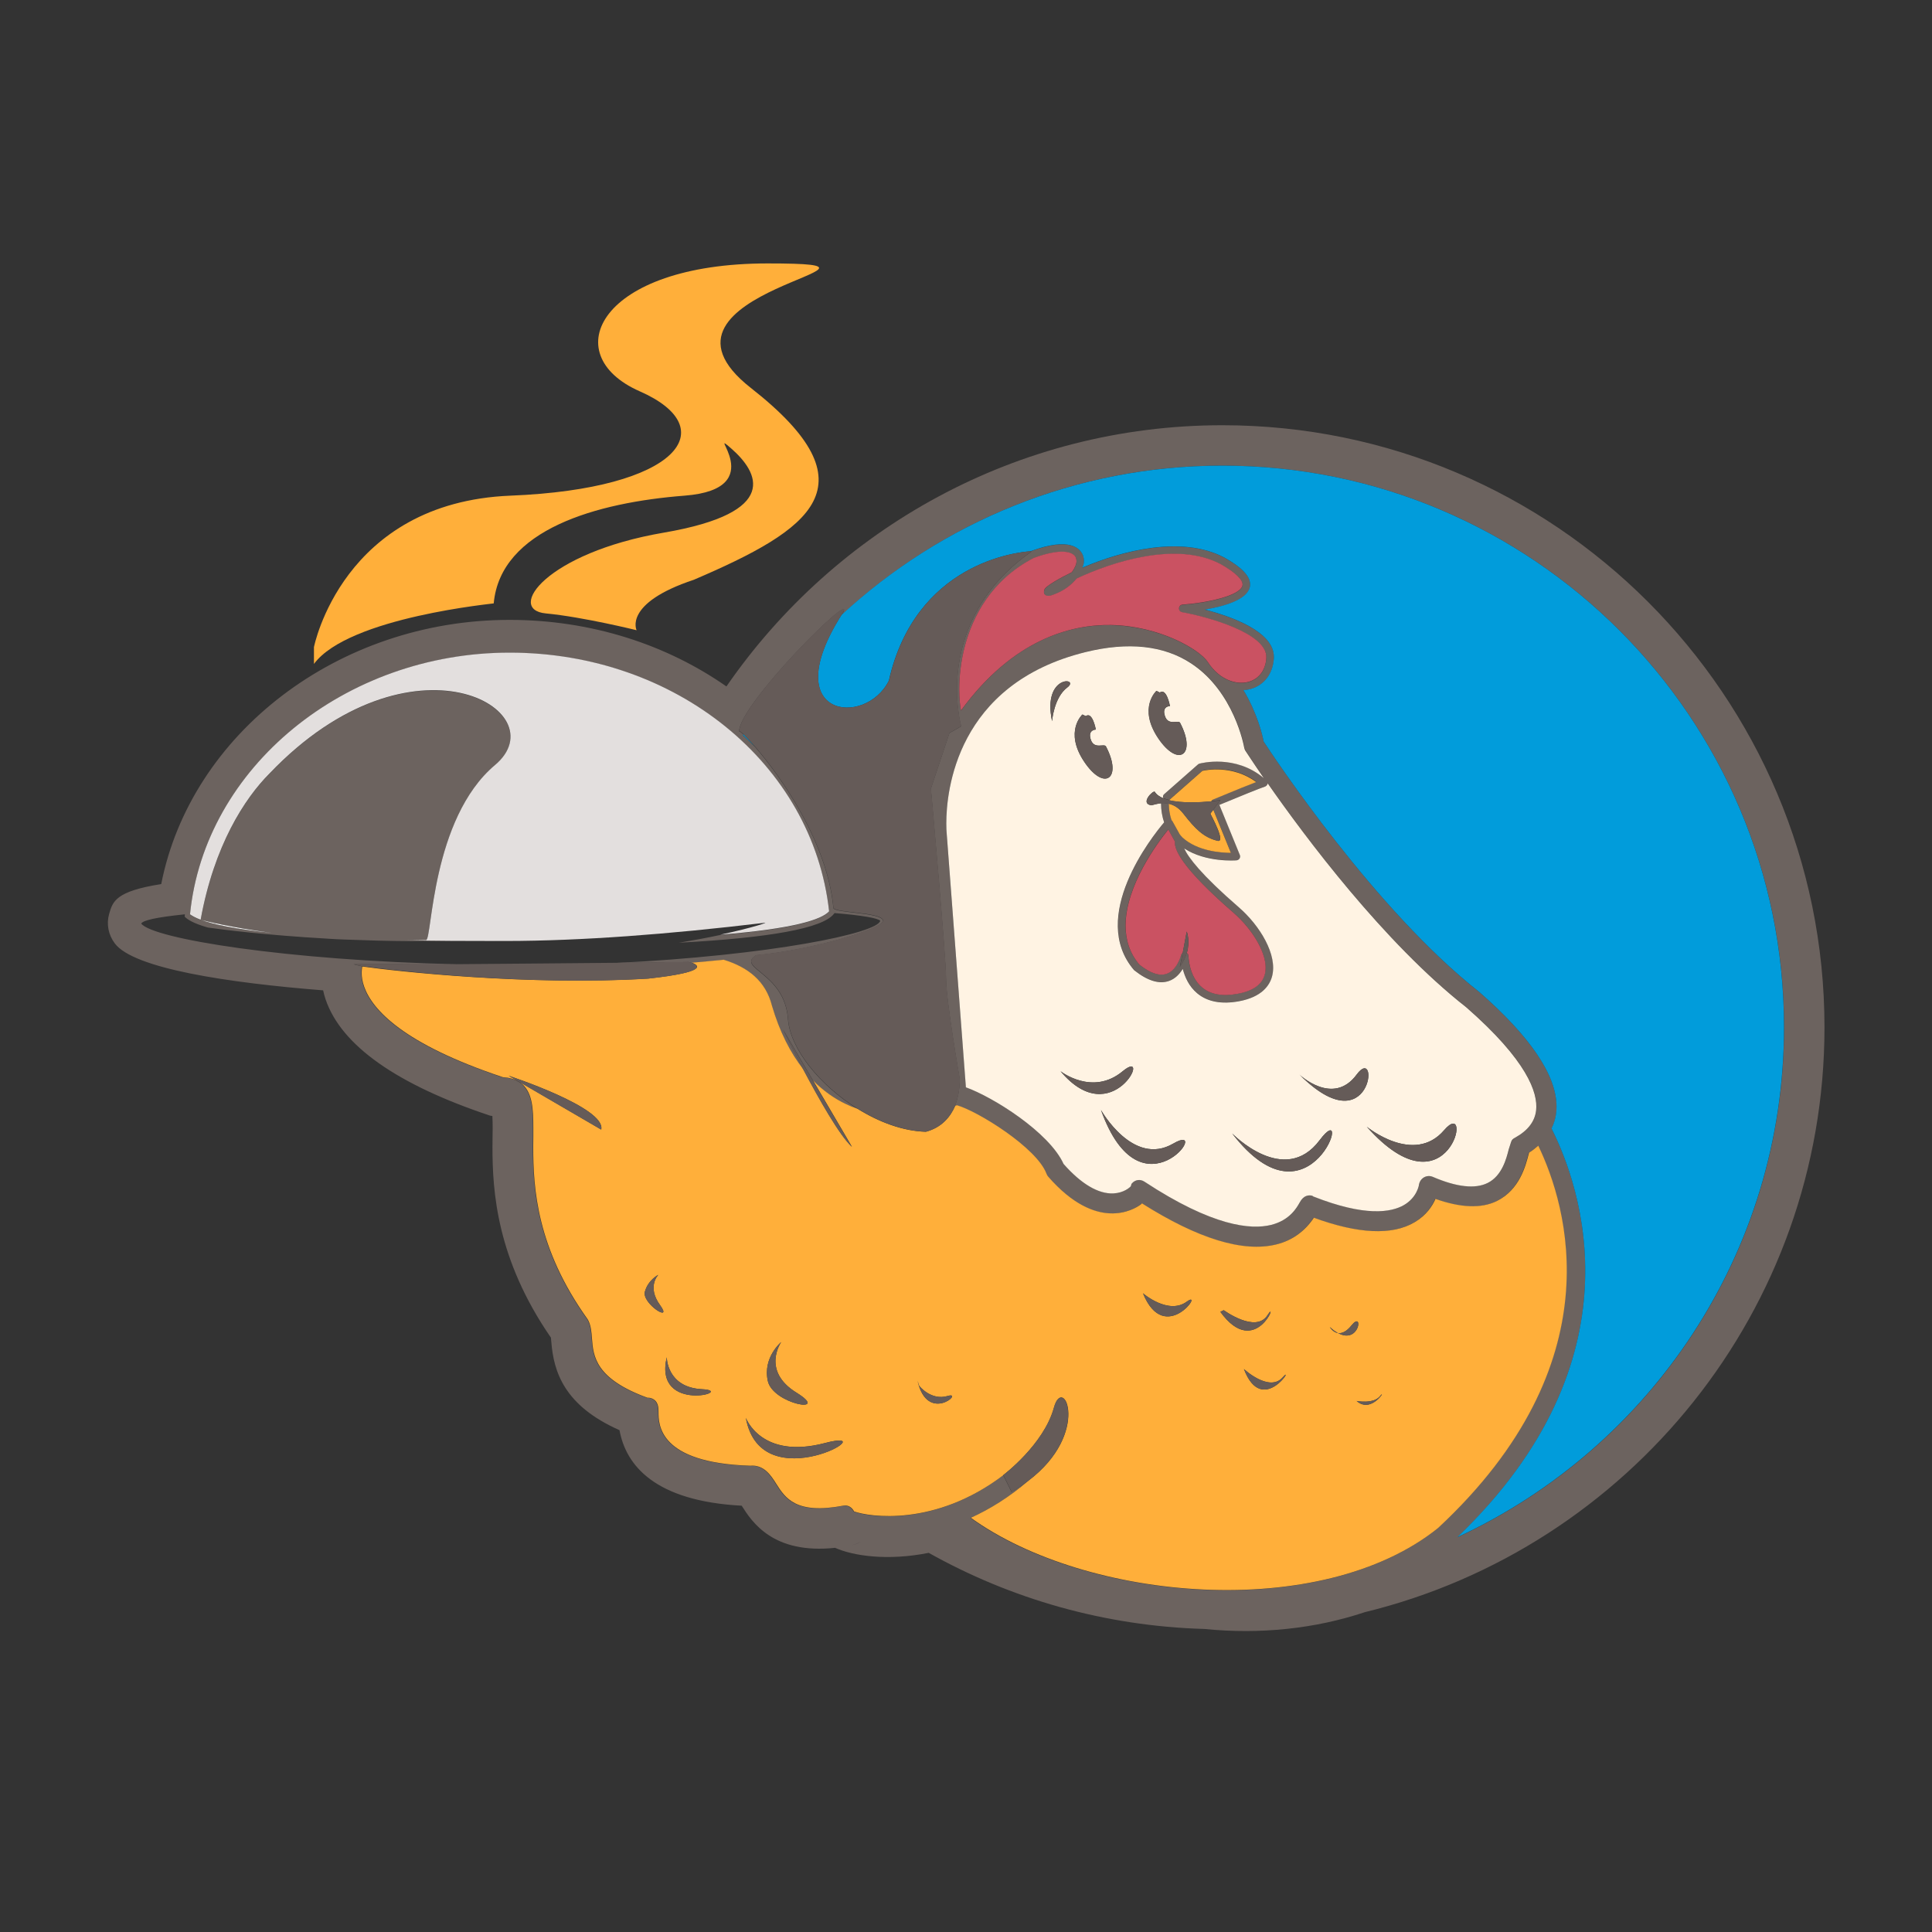 <?xml version="1.0" encoding="utf-8"?>
<!-- Generator: Adobe Illustrator 18.1.0, SVG Export Plug-In . SVG Version: 6.00 Build 0)  -->
<svg version="1.1" id="Layer_1" xmlns="http://www.w3.org/2000/svg" xmlns:xlink="http://www.w3.org/1999/xlink" x="0px" y="0px"
	 viewBox="0 0 2000 2000" enable-background="new 0 0 2000 2000" xml:space="preserve">
<rect x="0" y="0" width="2000" height="2000" fill="#333333" stroke="none"/>
<g>
	<path fill="none" d="M574,1390c-0.7-1.1-1.3-2.1-2-3.2C572.5,1387.9,572.8,1388.3,574,1390z"/>
	<path fill="none" d="M890.9,1595.8c-2.6,1.5-5.3,2.9-8.4,3.7C885.6,1598.8,888.4,1597.5,890.9,1595.8z"/>
	<path fill="#6C635F" d="M1888.7,1063.5c0-343.7-279.6-623.3-623.3-623.3c-212.7,0-400.8,107.2-513.4,270.4
		c-62.1-43.4-140-68.9-224.5-68.9c-177.6,0-330,117.9-360.6,273.5c-47.1,7.4-50.2,17.9-53.9,30.8c-3,10.5-0.9,21.7,5.9,30.7
		c19.6,26,117.2,40.7,215.6,48.5c0.7,3.1,1.5,6.3,2.6,9.5c16.3,47.6,73.6,88,170.2,120.2c0.7,0.2,1.6,0.2,2.4,0.4
		c0.2,3.6,0.3,7.9,0.3,12.6c0,2.8,0,5.7-0.1,8.4c0,3.6-0.1,7.3-0.1,11.2c0,45.8,4.3,115.8,60.5,197.2c0.1,1.7,0.4,4.1,0.4,4.1
		c2.4,31.5,13.5,66.4,70.6,91.7c6.7,36.6,36.7,73.4,126.5,78.2c10.8,17.1,32.6,50.4,96.7,43.6c18.7,8.4,54.5,13.7,96.9,5.2
		c84.9,47.6,182,75.8,285.3,78.8c57.8,5.8,114.6-0.2,166.2-17.4C1685.8,1602.3,1888.7,1356.2,1888.7,1063.5z M994.8,735.7
		c-0.9-4.6-1.8-12.1-1.8-21.8c0-12.7,1.5-28.9,6.1-46c7.6-28.2,26.1-66.7,70.9-90.1c28.2-10.5,41.3-6.7,43.8-0.2
		c0.4,1,0.6,2.2,0.6,3.4c0,3.5-2,7.6-4.9,11.6c-14.4,6.9-24.6,13.3-27.5,16.6c-0.7,0.9-1.3,2.4-1.3,3.8c0,0.8,0.2,1.5,0.5,2.1
		c2.3,3.3,6.9,1.5,10.9,0c9.3-3.6,17-9.5,22.3-16c36.8-17.2,103.4-39.1,149.2-15c15.5,8.6,23.8,16.7,22.6,22.2
		c-2.4,10.8-37.8,18.1-62.1,19.8c-2,0.1-3.5,1.7-3.6,3.7c-0.1,2,1.3,3.7,3.2,4.1c24.7,4.4,88.7,21.5,87.2,47.3
		c-0.7,12.7-7.7,22-18.7,24.9c-12.1,3.2-29.8-1.9-41.9-20.6c-8.3-12.9-50-37.4-100.1-38.3C1108.9,646.3,1048.8,661.6,994.8,735.7z
		 M979.9,861.3c-0.1-0.8-0.3-4-0.3-9c0-32.8,10.2-144.3,144.5-177.4c44-10.8,80.7-6.9,109.2,11.8c44.7,29.4,54.7,86.1,54.8,86.7
		c0.2,1.4,0.8,2.7,1.5,3.9c1.1,1.7,7.8,12.1,18.9,28.1c-29.5-24.8-65.1-15.4-66.6-15c-0.6,0.2-1.1,0.5-1.5,0.8l-35,30.8
		c-0.9,0.8-1.3,1.9-1.3,2.9c0,0.5,0.3,1,0.6,1.4c1.7,0.7,3.4,1.3,5.4,1.7c0.2-0.1,0.4-0.1,0.6-0.2c0,0,32.7-28.8,34.2-30.1
		c2.5-0.6,30.9-6.8,55.7,11.6c-6.9,2.6-19.8,7.8-44.7,18.1c-0.9,0.4-1.5,1.1-1.9,1.9c5.8-0.6,9.5-1.1,9.5-1.1l-7.5,10
		c4.7,11.6,15.4,37.9,18.2,44.6c-10.7,0-34.8-1.8-50.2-16c-1-0.9-1.8-2.1-2.7-3.1l-7.8-14c-0.2-0.3-0.5-0.6-0.8-0.8
		c-1.7-5.1-2.7-10.8-2.8-17c-2.8-0.6-5.4-0.7-7.9-0.5c0,7.3,1.2,13.8,3.2,19.8c-12.4,14.7-78.4,97.8-31.1,153
		c14,11.1,25.9,14.7,36.1,11.2c6.8-2.4,11.2-7.5,14.3-12.5c2,8.1,6.2,18,15,25.3c10.6,8.8,25.1,11.5,43.2,8.2
		c23.7-4.4,31.7-16.3,34.2-25.6c6-22.2-12.8-52.9-34.4-71.7c-38.9-33.7-52.3-51.7-56.5-60.9c22.6,14.7,52.8,12.4,54.3,12.3
		c1.2-0.1,2.3-0.8,3-1.9c0.4-0.6,0.6-1.3,0.6-2.1c0-0.5-0.1-1-0.3-1.5c0,0-18.6-45.6-21.2-51.9c18-7.5,44.1-18.1,46.9-18.8
		c1.4-0.3,2.6-1.4,3-2.9c0-0.2,0.1-0.4,0.1-0.6c38.5,55.2,120.2,164.8,205.6,231.9c63.2,55.3,74.2,88.4,72.3,106.4
		c-1.2,11.5-8.5,21.1-21.6,28.4c-2.3,1.3-3.5,1.9-4.3,4.5l-2.5,7.8c-2.4,9.6-7,27.4-21.8,34.7c-13,6.4-32.1,4.3-56.7-6.3
		c-3-1.3-6.4-1-9.2,0.5c-2.8,1.6-4.8,4.4-5.2,7.7c-0.1,0.5-2.1,13.2-15.6,21c-13.2,7.6-40,12.2-93.5-8.8c-0.4-0.2-0.9-0.8-1.4-0.9
		c-3.7-0.9-8.9-0.5-12.9,6.9c-2.7,5-10,18.4-29.6,23.3c-20.8,5.2-60.5,1.7-131.1-44.7c-4.3-2.9-9.6-2.2-13,1.7
		c-0.7,0.9-0.7,2-1.1,2.9c-1.3,1.6-7.6,7-18,7.5c-15.7,0.8-33.5-9.8-51.7-30.5c-14.9-32.9-73.2-69.4-101.1-79.3
		C998.9,1112.4,979.9,861.3,979.9,861.3z M1224.3,986.2c-0.8,0.5-1.5,1.3-1.7,2.3c0,0.2-3.9,15.7-15,19.5
		c-7.4,2.6-16.9-0.6-28.1-9.4c-10.4-12.1-14.4-26.1-14.4-40.5c0-41.6,33.4-86.1,44.2-99.5c2.7,4.9,6.2,11.1,6.9,12.5
		c0,0.4-0.1,0.6-0.1,1c0,7,5.4,24.7,61.1,73c17.1,14.8,32.9,38.3,32.9,56.6c0,2.5-0.3,4.9-0.9,7.1c-2.8,10.3-12.2,17-28.1,19.9
		c-15.7,2.9-28,0.7-36.7-6.5c-13.9-11.5-14.2-32.6-14.2-32.8c0-1.3-0.7-2.3-1.7-3c-1.3,4.5-3.5,9.3-7.1,14.4L1224.3,986.2z
		 M1508.7,1591.4c192-184.2,127.3-364,97.5-423.1c2.6-5.2,4.3-10.8,4.9-16.8c0.2-1.9,0.3-3.9,0.3-5.9c0-32.3-26.9-72.2-80.1-118.7
		c-107.6-84.6-212.7-243.3-223.1-259.2c-1.3-6.5-6.5-29.2-20.9-53.2c2.4-0.1,4.7-0.4,6.9-1c14.4-3.8,23.6-15.8,24.6-32
		c0-0.5,0-0.9,0-1.4c0-26.2-43.5-41.7-71.5-49c19.4-3.2,43.7-9.8,46.6-23.2c0.2-0.9,0.3-1.9,0.3-2.8c0-8.7-8.8-17.9-26.8-27.9
		c-44.3-23.3-106.6-6.7-146.7,10.5c0.7-2.3,1.5-4.5,1.5-6.7c0-2.1-0.3-4.2-1.1-6.1c-2.4-6.4-12.6-19.7-54.3-4.1c0,0,0,0-0.1,0
		c1-0.1,1.5-0.1,1.5-0.1c-104.5,73.2-73.2,181.2-73.2,181.2l-12.2,7l-19.2,57.5c0,0,15.7,174.2,15.7,196.8c0,22.6,14,102.8,14,102.8
		s1.1,14.5-4.9,29c0.7-0.2,1.3-0.5,1.7-0.7c21.3,6,82.7,43.9,92.8,70.9c0.5,1.2,1.1,2.3,1.9,3.2c50.2,57.4,88.5,33.9,95.7,28.7
		c0.6-0.4,0.7-0.8,1.2-1.2c57.7,36.5,104.7,51.1,139.2,42.5c16.6-4.2,29.4-13.6,38.8-27.6c45.5,16.6,80.9,18.5,104.4,4.6
		c12-7.1,18.1-16.5,21.5-24.1c25.6,9.1,47.1,10.3,63.5,2.2c23.4-11.5,29.8-36.3,32.9-48.3c0,0,0.2-0.9,0.5-1.8
		c3.5-2.2,6.6-4.6,9.5-7.2c29.9,62.1,79.8,225-103.7,395.8c-121.5,97.7-363.8,75.7-483.7-10.6c19.4-8.7,39.6-21,59.6-38.4
		c-5.1,3.9-10.7,7.7-17.1,11.4l-8.6-17.3c-71.1,54.1-139.4,43.4-154.8,37.7c-2-4.1-6.2-6.9-10.9-6c-49.4,9.4-60.3-7.8-69.9-23
		c-5.3-8.4-12.5-19.7-26.7-18.3c-94.8-3-94.9-42.7-94.9-55.7c0-4.2,0-11.1-7-14c-0.8-0.3-2.4-0.8-4.5-0.7
		c-53.9-19.7-56-42.8-57.4-61.4c-0.5-6.7-1-13-3.8-18.6c-0.2-0.5-0.5-1-0.8-1.4c-52.4-73.4-56.2-135-56.2-178.4
		c0-3.7,0-7.3,0.1-10.8c0-3.1,0-6.2,0-9c0-20-1.1-34.7-10.5-44.2c-1.3-1.3-2.7-2.4-4.2-3.3l-0.1,0c-4.6-2.9-10.2-4.3-16.7-4.7
		c-103.2-34.4-135-69.8-143.5-93.4c-2-5.6-2.7-10.6-2.7-14.8c0-2.4,0.2-5.1,0.6-6.9c-5-0.7-8-2-8.6-2H415c6.6,0,29,0.4,58.7,0
		c-177.4-4-315.6-26.4-327.5-42.1c1.5-3.3,15.6-6.6,45.2-9.6c0,0.3-0.1,0.7-0.1,1.1l-0.1,1.4l1,0.9c4.4,3.8,12.1,7.2,23.1,10.3
		c14.8,2.1,57.9,7.7,123.7,11.5c11.3,0.8,23.3,1.1,35.7,1.5c42.7,1.7,92.8,1.1,149.3,1.1c-1.6,0-3.1,0-4.7,0
		c-36.5,0-68.8-0.1-97.6-0.8c6.4-0.1,12.8-0.1,19.4-0.3c6.3-0.3,5.2-125.4,71.4-181.1c66.2-55.7-85.4-146.3-233.4,8.7
		c-26.1,26.1-57.5,74.9-71.4,151.5c-5.2-2-8.7-3.8-11-5.6c15.1-152,160.1-270.9,330.9-270.9c171.9,0,313.8,115.1,330.7,267.8
		c-7.9,8.6-36.3,18.1-112.8,24.3c-12.1,2.6-26.4,5.3-42.8,8c94.8-5.1,148.7-15,160.4-29.7l0.7-0.8l0-0.2c29,2.4,44.6,5.2,47.4,7.9
		c-1.9,12.9-114.1,36-274.4,43.8c43.6-0.5,76.1-1,76.1-1s1.5,0.4,3.3,1c11.3-1,22.2-2,32.8-3.1c25.1,7.7,43.6,21.9,50.1,47.8
		c7.9,26.7,18.9,48.6,32.7,66c-12.2-23.1-21.3-42.1-21.3-42.1l31.2,53.2c10.2,10.3,21.6,18.6,34.4,24.6c3.9,1.8,7.8,3.3,11.6,4.7
		c-38.8-24.1-69.8-62-72-92.9c-3.5-48.8-54-52.3-33.1-66.2c57.5-5.2,134.1-27.9,131.4-36.2c-2.7-8.3-49.5-7.4-51.3-12.6
		c-6.3-68.2-54.6-136.2-80.8-166.5c-4.1-4.3-8.4-8.4-12.8-12.4c0.2-0.3,0.3-0.5,0.5-0.8c-2.8-2.6-4.5-3.8-4.5-3.1
		c0-27.9,118.5-146.3,108-123.7c-0.8,1.2-1.4,2.2-2.1,3.4C974.8,540.8,1113.3,482,1265.4,482c320.6,0,581.5,260.8,581.5,581.5
		C1846.9,1297.3,1708.1,1499.2,1508.7,1591.4z M208.4,952.3c3.5,0.9,29.7,7.7,72.8,13.4C242.7,961.7,220.8,956.8,208.4,952.3z
		 M572,1386.8c0.7,1.1,1.3,2.1,2,3.2C572.8,1388.3,572.5,1387.9,572,1386.8z M882.5,1599.5c3.1-0.8,5.8-2.1,8.4-3.7
		C888.4,1597.5,885.6,1598.8,882.5,1599.5z"/>
	<path fill="#019CDB" enable-background="new    " d="M1265.4,482c-152.1,0-290.6,58.8-394.4,154.7c-67.3,106.5,25,116.3,49.1,68
		c27.6-121.9,132.6-133.1,146.5-134c0,0,0,0,0.1,0c41.6-15.6,51.8-2.3,54.3,4.1c0.7,1.9,1.1,4,1.1,6.1c0,2.2-0.8,4.4-1.5,6.7
		c40.1-17.2,102.4-33.8,146.7-10.5c18,10,26.8,19.2,26.8,27.9c0,1-0.1,1.9-0.3,2.8c-3,13.3-27.2,20-46.6,23.2
		c28,7.3,71.5,22.8,71.5,49c0,0.5,0,0.9,0,1.4c-1,16.2-10.2,28.2-24.6,32c-2.2,0.6-4.5,0.9-6.9,1c14.4,24,19.7,46.7,20.9,53.2
		c10.4,15.9,115.5,174.6,223.1,259.2c53.2,46.5,80.1,86.4,80.1,118.7c0,2-0.1,4-0.3,5.9c-0.6,6-2.3,11.6-4.9,16.8
		c29.8,59.1,94.6,238.9-97.5,423.1c199.4-92.3,338.2-294.1,338.2-527.9C1846.9,742.9,1586,482,1265.4,482z"/>
	<path fill="#019CDB" enable-background="new    " d="M769.6,760.1c-0.2,0.3-0.3,0.5-0.5,0.8c4.4,4,8.7,8.2,12.8,12.4
		C776.8,767.5,772.5,762.9,769.6,760.1z"/>
	<path fill="#FFF3E3" enable-background="new    " d="M999.9,1125.6c27.8,9.9,86.2,46.4,101.1,79.3c18.2,20.7,36.1,31.3,51.7,30.5
		c10.4-0.5,16.7-5.9,18-7.5c0.4-1,0.3-2.1,1.1-2.9c3.4-3.9,8.7-4.6,13-1.7c70.6,46.4,110.2,49.9,131.1,44.7
		c19.6-4.9,26.8-18.3,29.6-23.3c4-7.4,9.2-7.8,12.9-6.9c0.4,0.1,0.9,0.8,1.4,0.9c53.4,21,80.3,16.4,93.5,8.8
		c13.5-7.8,15.6-20.5,15.6-21c0.5-3.2,2.4-6.1,5.2-7.7c2.8-1.6,6.2-1.8,9.2-0.5c24.7,10.6,43.8,12.7,56.7,6.3
		c14.8-7.3,19.4-25.1,21.8-34.7l2.5-7.8c0.8-2.5,1.9-3.2,4.3-4.5c13.1-7.3,20.4-16.8,21.6-28.4c1.9-18-9.1-51.1-72.3-106.4
		c-85.4-67.1-167.1-176.7-205.6-231.9c0,0.2,0,0.4-0.1,0.6c-0.4,1.4-1.6,2.5-3,2.9c-2.8,0.7-28.9,11.3-46.9,18.8
		c2.6,6.3,21.2,51.9,21.2,51.9c0.2,0.5,0.3,1,0.3,1.5c0,0.7-0.2,1.4-0.6,2.1c-0.7,1.1-1.8,1.7-3,1.9c-1.4,0.1-31.7,2.4-54.3-12.3
		c4.2,9.3,17.6,27.2,56.5,60.9c21.7,18.8,40.5,49.4,34.4,71.7c-2.5,9.2-10.5,21.2-34.2,25.6c-18.1,3.3-32.6,0.6-43.2-8.2
		c-8.8-7.3-12.9-17.2-15-25.3c-3.1,5-7.5,10.1-14.3,12.5c-10.2,3.5-22.1-0.1-36.1-11.2c-47.3-55.2,18.6-138.3,31.1-153
		c-2-6-3.2-12.6-3.2-19.8c-4,0.4-7.5,1.5-10,2.1c-12.2-1.7,1.7-15.7,3.5-14c1.8,3,5.1,5.2,9.1,6.8c-0.2-0.5-0.6-0.9-0.6-1.4
		c0-1.1,0.4-2.2,1.3-2.9l35-30.8c0.5-0.4,1-0.7,1.5-0.8c1.5-0.4,37.1-9.8,66.6,15c-11.1-16.1-17.8-26.5-18.9-28.1
		c-0.8-1.2-1.3-2.6-1.5-3.9c-0.1-0.6-10.1-57.3-54.8-86.7c-28.4-18.7-65.2-22.6-109.2-11.8C989.7,708,979.6,819.5,979.6,852.3
		c0,5,0.2,8.2,0.3,9C979.9,861.3,998.9,1112.4,999.9,1125.6z M1345.2,1112.4c0,0,34.8,33.1,59.2,0
		C1428.8,1079.3,1420.1,1187.3,1345.2,1112.4z M1275.5,1173.3c0,0,54,55.8,90.6,7C1402.7,1131.5,1357.4,1279.6,1275.5,1173.3z
		 M1097.8,1108.9c0,0,33.1,26.1,64.4,0C1193.7,1082.8,1151.8,1173.3,1097.8,1108.9z M1129.2,765.7c3.5,10.4,13.9,3.5,15.7,7
		c17.4,33.1-1.7,47-22.6,15.7c-20.9-31.3-1.8-48.8-1.8-48.8l3.5,1.7c7-5.2,10.4,13.9,10.4,13.9S1125.7,755.3,1129.2,765.7z
		 M1104.8,711.7c-13.9,10.4-15.7,34.8-15.7,34.8C1078.7,697.8,1118.7,701.3,1104.8,711.7z M1139.7,1149c0,0,33.1,59.2,74.9,34.8
		C1256.4,1159.4,1181.5,1265.7,1139.7,1149z M1414.9,1166.4c0,0,48.8,40.1,80.1,3.5C1526.4,1133.3,1500.2,1262.2,1414.9,1166.4z
		 M1198.9,764c-20.9-31.3-1.7-48.8-1.7-48.8l3.5,1.7c7-5.2,10.5,14,10.5,14s-8.7,0-5.2,10.4c3.5,10.5,14,3.5,15.7,7
		C1239,781.4,1219.8,795.3,1198.9,764z"/>
	<path fill="#FFAF3A" enable-background="new    " d="M958.5,1171.6c-23.6-0.6-48.5-9.9-70.8-23.8c-3.9-1.3-7.8-2.9-11.6-4.7
		c-12.8-6-24.2-14.3-34.4-24.6l40.3,68.7c-12.9-11.9-34.1-49.5-50.1-79.9c-13.8-17.4-24.8-39.3-32.7-66c-6.5-25.9-25-40.1-50.1-47.8
		c-10.6,1.1-21.5,2.1-32.8,3.1c6.9,2.5,17.4,9.5-45.1,16.4c-125.1,7.6-260.9-7.5-296.2-12.5c-0.3,1.9-0.6,4-0.6,6.4
		c0,4.3,0.7,9.3,2.7,14.8c8.5,23.6,40.3,59,143.5,93.4c6.6,0.4,12.2,1.9,16.7,4.7l-10.7-6.2c0,0,101,33.1,95.8,55.7l-85-49.5
		c1.5,1,2.9,2.1,4.2,3.3c9.4,9.5,10.5,24.3,10.5,44.2c0,2.9,0,5.9,0,9c0,3.4-0.1,7-0.1,10.8c0,43.3,3.7,105,56.2,178.4
		c0.3,0.4,0.6,0.9,0.8,1.4c2.8,5.6,3.3,11.9,3.8,18.6c1.4,18.6,3.5,41.7,57.4,61.4c2.1-0.1,3.8,0.4,4.5,0.7c7,2.9,7,9.8,7,14
		c0,13,0,52.7,94.9,55.7c14.1-1.3,21.4,9.9,26.7,18.3c9.6,15.2,20.5,32.4,69.9,23c4.7-0.9,8.9,1.9,10.9,6
		c15.4,5.6,83.7,16.4,154.8-37.7l-0.1-0.1c0,0,41.8-31.4,52.3-69.7c9.7-35.5,38.8,26.3-26.5,75.7c-20.1,17.3-40.2,29.6-59.6,38.4
		c119.9,86.3,362.2,108.3,483.7,10.6c183.5-170.8,133.6-333.7,103.7-395.8c-2.9,2.5-6,5-9.5,7.2c-0.3,0.9-0.5,1.8-0.5,1.8
		c-3.1,11.9-9.4,36.7-32.9,48.3c-16.4,8.1-38,6.8-63.5-2.2c-3.3,7.5-9.5,17-21.5,24.1c-23.5,14-58.9,12-104.4-4.6
		c-9.4,14-22.3,23.5-38.8,27.6c-34.5,8.6-81.5-6-139.2-42.5c-0.5,0.4-0.6,0.8-1.2,1.2c-7.2,5.3-45.5,28.7-95.7-28.7
		c-0.8-0.9-1.5-2-1.9-3.2c-10.1-27-71.6-65-92.8-70.9c-0.4,0.2-1.1,0.4-1.7,0.7C983.9,1156,975.1,1167.1,958.5,1171.6z
		 M949.8,1429.4l1.7,5.2c0,0,12.2,15.7,29.6,10.5C998.6,1439.9,960.2,1474.7,949.8,1429.4z M690.2,1405c0,0,0,31.3,36.6,33.1
		C763.4,1439.9,676.3,1464.3,690.2,1405z M667.6,1337.1c3.4-12.2,13.9-17.4,13.9-17.4s-12.2,12.2,1.8,31.4
		C697.2,1370.2,664.1,1349.3,667.6,1337.1z M794.8,1429.4c-5.2-24.4,13.9-40.1,13.9-40.1s-20.9,29.6,15.7,52.3
		C861,1464.2,800,1453.8,794.8,1429.4z M772.1,1467.7c0,0,15.7,43.5,81.9,26.1C920.2,1476.4,787.8,1554.8,772.1,1467.7z
		 M1287.7,1417.2c0,0,26.1,24.4,40.1,8.7C1341.7,1410.2,1306.9,1467.7,1287.7,1417.2z M1404.4,1450.3c0,0,17.4,3.5,24.4-5.2
		C1435.8,1436.4,1420.1,1464.2,1404.4,1450.3z M1399.2,1371.9c12.5-15.6,8.2,20.2-14,8.1c-5.5-0.8-8.6-6.3-8.6-6.3
		c3.1,3,6,4.9,8.6,6.3C1388.9,1380.5,1393.6,1378.9,1399.2,1371.9z M1312.1,1361.5c12.2-19.2-12.2,47-48.8-3.5l3.5-1.7
		C1266.8,1356.2,1299.9,1380.6,1312.1,1361.5z M1228.5,1347.5c19.2-13.9-22.6,47.1-45.3-8.7
		C1183.2,1338.8,1209.4,1361.5,1228.5,1347.5z"/>
	<path fill="#FFAF3A" enable-background="new    " d="M1259.9,870.2c-13.9-3.5-22.6-12.2-34.8-27.9c-5-6.4-10.2-9.2-15.2-10.3
		c0.1,6.2,1.1,11.9,2.8,17c0.3,0.3,0.6,0.5,0.8,0.8l7.8,14c0.9,1,1.7,2.2,2.7,3.1c15.4,14.2,39.5,15.9,50.2,16
		c-2.7-6.7-13.4-32.9-18.2-44.6l-3,4C1252.9,842.4,1270.3,873.7,1259.9,870.2z"/>
	<path fill="#FFAF3A" enable-background="new    " d="M1253.8,829.6c0.4-0.8,1-1.5,1.9-1.9c24.8-10.3,37.8-15.5,44.7-18.1
		c-24.8-18.4-53.2-12.2-55.7-11.6c-1.5,1.3-34.2,30.1-34.2,30.1c-0.2,0.2-0.4,0.2-0.6,0.2C1223.5,831.7,1242.5,830.6,1253.8,829.6z"
		/>
	<path fill="#CA5262" enable-background="new    " d="M1150.2,647c50,0.9,91.7,25.4,100.1,38.3c12.1,18.7,29.7,23.8,41.9,20.6
		c11-2.9,18-12.2,18.7-24.9c1.5-25.8-62.4-42.9-87.2-47.3c-2-0.4-3.3-2.1-3.2-4.1c0.1-2,1.7-3.6,3.6-3.7c24.4-1.7,59.8-9,62.1-19.8
		c1.2-5.4-7.1-13.5-22.6-22.2c-45.7-24.1-112.4-2.3-149.2,15c-5.3,6.6-13,12.4-22.3,16c-4,1.6-8.6,3.3-10.9,0
		c-0.4-0.5-0.5-1.3-0.5-2.1c0-1.4,0.5-3,1.3-3.8c2.8-3.2,13.1-9.6,27.5-16.6c2.9-4,4.9-8.1,4.9-11.6c0-1.2-0.2-2.3-0.6-3.4
		c-2.5-6.5-15.5-10.3-43.8,0.2c-44.8,23.3-63.2,61.9-70.9,90.1c-4.6,17.1-6.1,33.3-6.1,46c0,9.7,0.9,17.2,1.8,21.8
		C1048.8,661.6,1108.9,646.3,1150.2,647z"/>
	<path fill="#CA5262" enable-background="new    " d="M1228.5,964.3c0,0,3.8,9.5,0.1,22.2c1,0.7,1.7,1.7,1.7,3
		c0,0.2,0.2,21.3,14.2,32.8c8.7,7.2,21,9.4,36.7,6.5c15.9-2.9,25.3-9.6,28.1-19.9c0.6-2.2,0.9-4.6,0.9-7.1
		c0-18.3-15.9-41.8-32.9-56.6c-55.7-48.3-61.1-66-61.1-73c0-0.4,0-0.7,0.1-1c-0.7-1.3-4.2-7.5-6.9-12.5
		c-10.8,13.4-44.2,57.9-44.2,99.5c0,14.4,4,28.4,14.4,40.5c11.2,8.8,20.6,12,28.1,9.4c11.1-3.8,15-19.4,15-19.5
		c0.2-1,0.9-1.8,1.7-2.3L1228.5,964.3z"/>
	<path fill="#FFFFFE" enable-background="new    " d="M281.1,965.7c-43.1-5.7-69.3-12.5-72.8-13.4
		C220.8,956.8,242.7,961.7,281.1,965.7z"/>
	<path fill="#E3DFDE" enable-background="new    " d="M791.3,955.3c5.5-1-11.2,4.9-45.8,12.3c76.5-6.2,104.9-15.6,112.8-24.2
		c-16.9-152.8-158.8-267.8-330.7-267.8c-170.8,0-315.8,118.9-330.9,270.9c2.3,1.7,5.8,3.6,11,5.6c13.9-76.6,45.3-125.4,71.4-151.5
		c148.1-155,299.6-64.5,233.4-8.7c-66.2,55.7-65.1,180.9-71.4,181.2c-6.6,0.2-13,0.1-19.4,0.2c28.8,0.7,61.2,0.8,97.6,0.8
		c1.6,0,3.1,0,4.7,0C601.9,974,691.9,967.2,791.3,955.3z"/>
	<path fill="#655B58" d="M671,1013.1c62.5-6.9,52-13.9,45.1-16.4c-1.8-0.6-3.3-1-3.3-1s-32.5,0.4-76.1,1
		c-50.6,0.6-116,0.9-163.1,1.4c-29.7,0.3-52,0-58.7,0h-48.8c0.6,0,3.6,1.3,8.6,2C410.1,1005,545.9,1020.7,671,1013.1z"/>
	<path fill="#655B58" d="M622.3,1169.4c5.2-22.7-95.8-55.7-95.8-55.7l10.7,6.2l0.1,0L622.3,1169.4z"/>
	<path fill="#655B58" d="M1090.9,1457.3c-10.5,38.3-52.3,69.7-52.3,69.7l0.1,0.1l8.6,17.3c6.3-3.7,12-7.5,17.1-11.4
		C1129.7,1483.6,1100.6,1421.7,1090.9,1457.3z"/>
	<path fill="#655B58" d="M1214.6,1183.8c-41.8,24.4-74.9-34.8-74.9-34.8C1181.5,1265.7,1256.4,1159.4,1214.6,1183.8z"/>
	<path fill="#655B58" d="M1366.1,1180.3c-36.6,48.8-90.6-7-90.6-7C1357.4,1279.6,1402.7,1131.5,1366.1,1180.3z"/>
	<path fill="#655B58" d="M1495,1169.9c-31.4,36.6-80.1-3.5-80.1-3.5C1500.2,1262.2,1526.4,1133.3,1495,1169.9z"/>
	<path fill="#655B58" d="M1404.4,1112.4c-24.4,33.1-59.2,0-59.2,0C1420.1,1187.3,1428.8,1079.3,1404.4,1112.4z"/>
	<path fill="#655B58" d="M1162.3,1108.9c-31.3,26.1-64.4,0-64.4,0C1151.8,1173.3,1193.7,1082.8,1162.3,1108.9z"/>
	<path fill="#655B58" d="M1195.4,819.7c-1.7-1.7-15.7,12.2-3.5,14c2.5-0.6,6-1.7,10-2.1c2.5-0.2,5.1-0.1,7.9,0.5
		c5,1.1,10.2,3.9,15.2,10.3c12.2,15.7,20.9,24.4,34.8,27.9c10.4,3.5-7-27.9-7-27.9l3-4l7.5-10c0,0-3.8,0.6-9.5,1.1
		c-11.3,1.1-30.3,2.1-43.9-1.3c-1.9-0.5-3.7-1.1-5.4-1.7C1200.5,824.9,1197.2,822.7,1195.4,819.7z"/>
	<path fill="#655B58" d="M1228.6,986.5c3.6-12.7-0.1-22.2-0.1-22.2l-4.2,22l-2.8,14.6C1225.2,995.9,1227.3,991,1228.6,986.5z"/>
	<path fill="#655B58" d="M1104.8,711.7c13.9-10.4-26.1-13.9-15.7,34.8C1089.1,746.6,1090.9,722.2,1104.8,711.7z"/>
	<path fill="#655B58" d="M1134.4,755.3c0,0-3.5-19.2-10.4-13.9l-3.5-1.7c0,0-19.2,17.4,1.8,48.8c20.9,31.4,40,17.4,22.6-15.7
		c-1.7-3.5-12.2,3.5-15.7-7C1125.7,755.3,1134.4,755.3,1134.4,755.3z"/>
	<path fill="#655B58" d="M1221.5,748.3c-1.7-3.5-12.2,3.5-15.7-7c-3.5-10.4,5.2-10.4,5.2-10.4s-3.5-19.2-10.5-14l-3.5-1.7
		c0,0-19.2,17.4,1.7,48.8C1219.8,795.3,1239,781.4,1221.5,748.3z"/>
	<path fill="#655B58" d="M854,1493.9c-66.2,17.4-81.9-26.1-81.9-26.1C787.8,1554.8,920.2,1476.4,854,1493.9z"/>
	<path fill="#655B58" d="M726.8,1438.1c-36.6-1.8-36.6-33.1-36.6-33.1C676.3,1464.3,763.4,1439.9,726.8,1438.1z"/>
	<path fill="#655B58" d="M824.4,1441.6c-36.6-22.6-15.7-52.3-15.7-52.3s-19.2,15.7-13.9,40.1C800,1453.8,861,1464.2,824.4,1441.6z"
		/>
	<path fill="#655B58" d="M683.3,1351c-14-19.2-1.8-31.4-1.8-31.4s-10.5,5.2-13.9,17.4C664.1,1349.3,697.2,1370.2,683.3,1351z"/>
	<path fill="#655B58" d="M981.2,1445.1c-17.4,5.2-29.6-10.5-29.6-10.5l-1.7-5.2C960.2,1474.7,998.6,1439.9,981.2,1445.1z"/>
	<path fill="#655B58" d="M1228.5,1347.5c-19.1,14-45.3-8.7-45.3-8.7C1205.9,1394.6,1247.7,1333.6,1228.5,1347.5z"/>
	<path fill="#655B58" d="M1263.3,1358c36.6,50.5,61-15.7,48.8,3.5c-12.2,19.2-45.3-5.2-45.3-5.2L1263.3,1358z"/>
	<path fill="#655B58" d="M1399.2,1371.9c-5.6,7-10.4,8.6-14,8.1C1407.4,1392.1,1411.7,1356.3,1399.2,1371.9z"/>
	<path fill="#655B58" d="M1385.2,1380c-2.6-1.4-5.5-3.4-8.6-6.3C1376.6,1373.7,1379.7,1379.2,1385.2,1380z"/>
	<path fill="#655B58" d="M1287.7,1417.2c19.2,50.5,54-7,40.1,8.7C1313.9,1441.6,1287.7,1417.2,1287.7,1417.2z"/>
	<path fill="#655B58" d="M1404.4,1450.3c15.7,13.9,31.4-14,24.4-5.2C1421.9,1453.8,1404.4,1450.3,1404.4,1450.3z"/>
	<path fill="#655B58" d="M881.8,1187.3l-40.3-68.7l-31.2-53.2c0,0,9.1,18.9,21.3,42.1C847.7,1137.8,869,1175.4,881.8,1187.3z"/>
	<path fill="#655B58" d="M920.2,704.7c-24.1,48.3-116.4,38.5-49.1-68c0.7-1.1,1.3-2.2,2.1-3.4c10.4-22.7-108,95.8-108,123.7
		c0-0.7,1.7,0.5,4.5,3.1c2.9,2.8,7.2,7.3,12.3,13.2c26.2,30.4,74.5,98.3,80.8,166.5c1.7,5.2,48.6,4.3,51.3,12.6
		c2.7,8.3-73.9,31-131.4,36.2c-20.9,13.9,29.6,17.4,33.1,66.2c2.2,30.9,33.2,68.8,72,92.9c22.4,13.9,47.3,23.2,70.8,23.8
		c16.6-4.5,25.4-15.6,30-26.7c6-14.5,4.9-29,4.9-29s-14-80.1-14-102.8c0-22.6-15.7-196.8-15.7-196.8l19.2-57.5l12.2-7
		c0,0-31.4-108,73.2-181.2c0,0-0.6,0-1.5,0.1C1052.8,571.6,947.8,582.8,920.2,704.7z"/>
	<path fill="#FFAF3A" d="M511.1,624.6c7-76.6,107-104.5,197.6-111.5c90.6-7,20.4-73.2,48.3-48.8c27.9,24.4,52,66.2-69.9,87.1
		c-121.9,20.9-163.4,79.7-122.1,83.6c38.8,3.7,94,17.4,94,17.4s-14-27.9,59.2-52.2C840,548,906.3,502.7,777.3,401.6
		c-128.9-101,191.6-128.9,17.4-128.9c-174.2,0-219.5,94.1-132.4,132.4c87.1,38.3,40.4,101-133.8,108
		C354.3,520.1,325,669.9,325,669.9v17.4C361,638.5,514.6,624.6,511.1,624.6z"/>
</g>
</svg>
